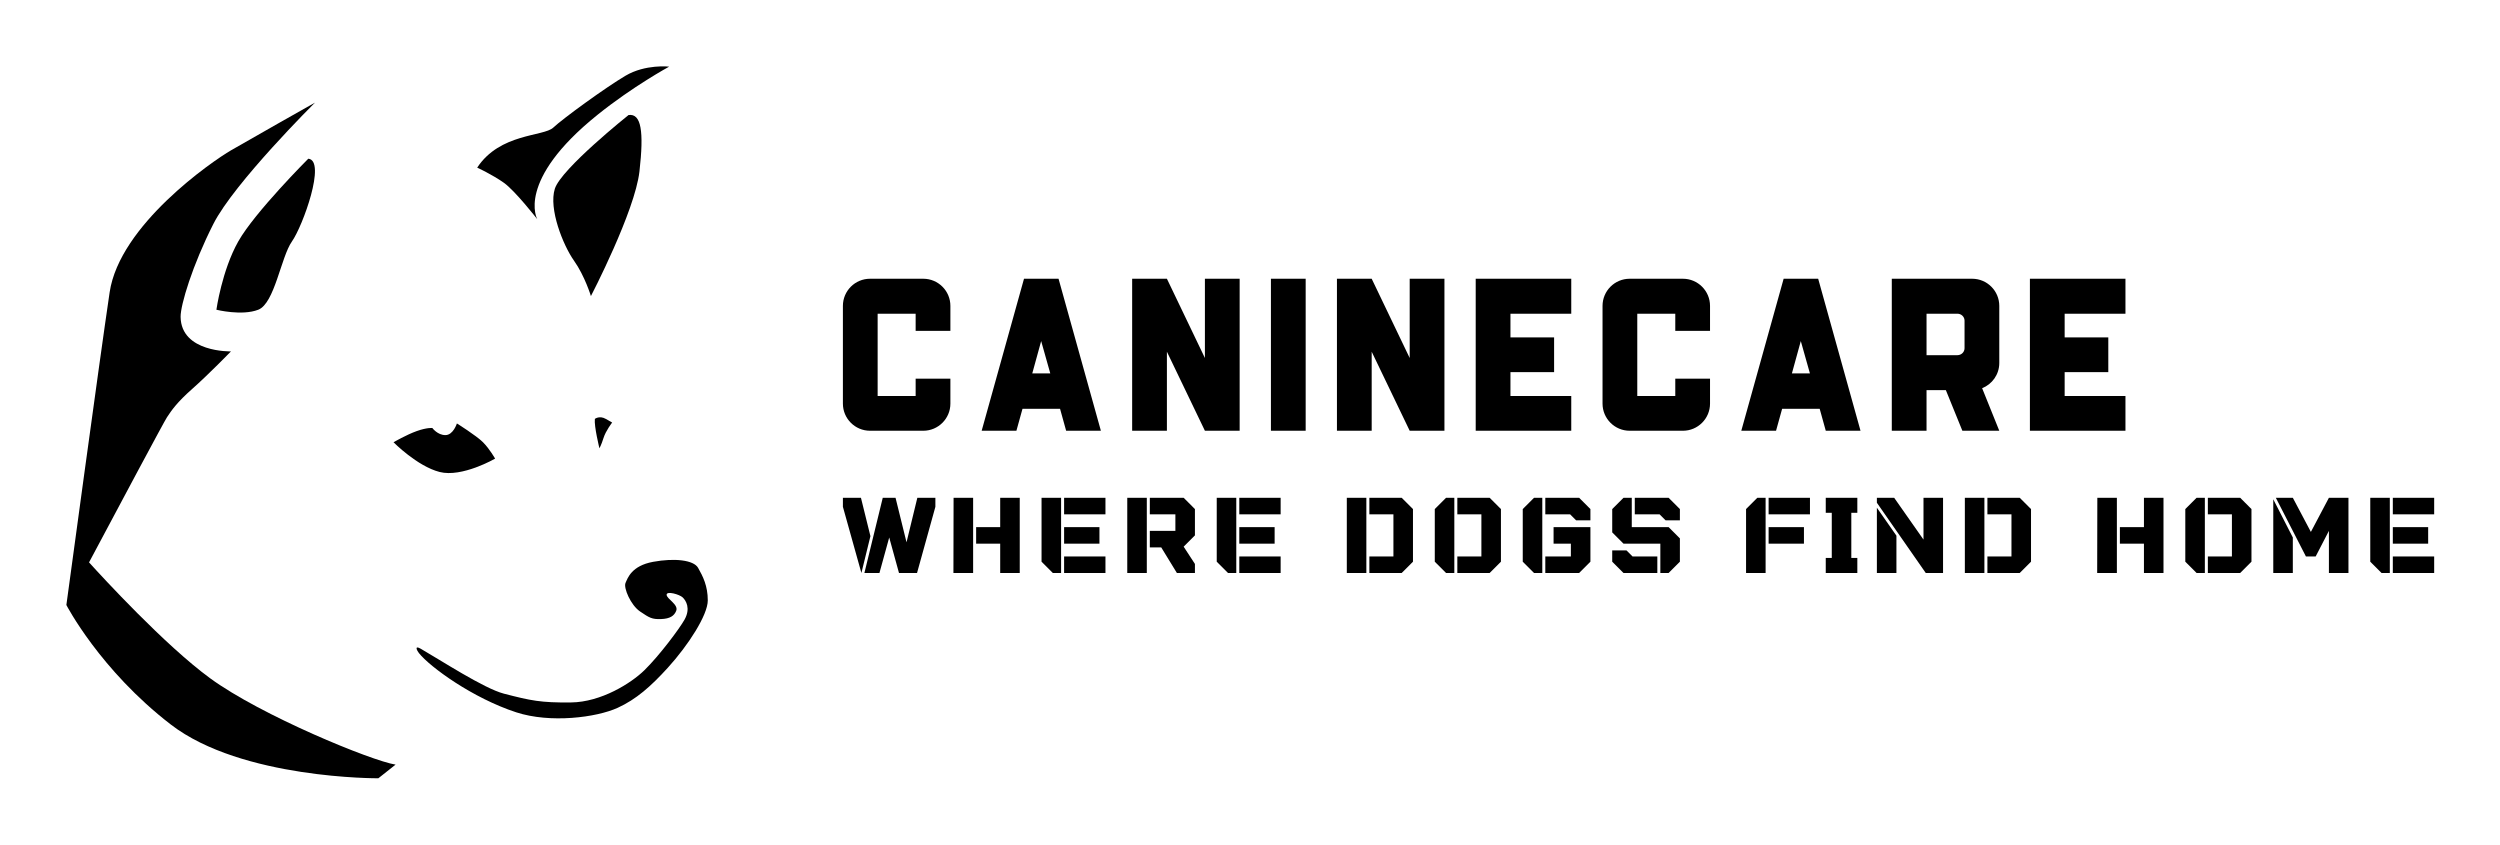 
        <svg xmlns="http://www.w3.org/2000/svg" xmlns:xlink="http://www.w3.org/1999/xlink" version="1.1" width="3168.227" 
        height="1070.41" viewBox="0 0 3168.227 1070.41">
			
			<g transform="scale(8.411) translate(10, 10)">
				<defs id="SvgjsDefs2422"></defs><g id="SvgjsG2423" featureKey="ggLddZ-0" transform="matrix(1.305,0,0,1.305,-16.928,-11.619)" fill="#000000"><g xmlns="http://www.w3.org/2000/svg"><path d="M15.589,66.171c3.313-6.224,8.636-16.205,8.997-16.752c0.525-0.797,1.154-1.724,2.94-3.299   c1.786-1.576,4.451-4.308,4.451-4.308s-5.769,0.144-5.816-3.991c-0.016-1.37,1.367-5.963,3.783-10.725   c2.416-4.763,11.729-14.006,11.729-14.006s-7.528,4.247-9.695,5.508c-2.166,1.26-12.854,8.613-14.01,16.387   c-1.155,7.772-4.996,36.106-4.996,36.106c0,0.001,3.877,7.506,12.069,13.809c8.193,6.303,23.95,6.197,23.95,6.197l1.991-1.577   c-2.739-0.423-15.545-5.674-21.424-9.978C24.334,75.718,17.133,67.877,15.589,66.171z"></path><path d="M85.908,66.802c-0.508-0.897-2.702-1.154-5.194-0.695c-2.492,0.458-2.94,1.882-3.186,2.442s0.595,2.556,1.681,3.291   s1.365,0.91,2.416,0.876c1.051-0.035,1.52-0.376,1.753-0.942c0.305-0.74-1.094-1.374-1.103-1.864   c-0.01-0.47,1.499-0.043,1.864,0.315c0.365,0.357,0.93,1.246,0.21,2.547c-0.562,1.015-2.907,4.159-4.65,5.861   c-1.506,1.471-4.973,3.676-8.475,3.711c-3.501,0.036-4.621-0.21-7.737-1.015c-2.304-0.596-7.402-3.925-9.595-5.183   c-0.772-0.443-0.451,0.2-0.215,0.498c1.278,1.606,6.201,5.197,11.239,6.841c3.927,1.281,9.243,0.604,11.712-0.524   c2.131-0.976,3.812-2.455,5.783-4.622c2.367-2.602,4.615-6.089,4.616-7.773C87.029,68.882,86.457,67.773,85.908,66.802z"></path><path d="M73.99,49.606c-0.104,0.84,0.525,3.389,0.525,3.389s0.21-0.343,0.473-1.184c0.263-0.84,0.998-1.785,0.998-1.785   s0,0-0.735-0.42S73.99,49.606,73.99,49.606z"></path><path d="M77.878,14.522c0,0-7.773,6.197-8.509,8.508c-0.734,2.312,0.946,6.514,2.206,8.299c1.261,1.785,1.959,4.097,1.959,4.097   s5.079-9.769,5.604-14.392C79.664,16.413,79.349,14.312,77.878,14.522z"></path><path d="M30.294,37.001c0,0,2.94,0.735,4.832,0c1.891-0.734,2.626-6.092,3.886-7.878c1.262-1.786,3.992-9.349,1.892-9.559   c0,0-6.198,6.197-8.089,9.559S30.294,37.001,30.294,37.001z"></path><path d="M62.472,54.192c0,0-0.63-1.119-1.399-1.891c-0.77-0.77-3.012-2.17-3.012-2.17s-0.42,1.346-1.33,1.346   s-1.506-0.82-1.506-0.82s-0.596-0.071-1.786,0.35c-1.19,0.42-2.696,1.295-2.696,1.295s2.731,2.767,5.322,3.432   C58.655,56.399,62.472,54.192,62.472,54.192z"></path><path d="M67.339,26.546c0,0-2.522-4.423,6.944-12.039c4.121-3.314,8.285-5.572,8.285-5.572s-2.73-0.315-5.042,1.051   c-2.311,1.365-7.22,4.937-8.337,5.986c-1.116,1.051-6.158,0.631-8.784,4.623c0,0,1.771,0.817,3.081,1.75   C64.797,23.276,67.339,26.546,67.339,26.546z"></path></g></g><g id="SvgjsG2424" featureKey="nN0dxP-0" transform="matrix(1.636,0,0,1.636,114.644,22.182)" fill="#000000"><path d="M8.14 15.2 l3.2 0 l0 2.3 c0 1.38 -1.12 2.5 -2.5 2.5 l-4.9 0 c-1.38 0 -2.5 -1.12 -2.5 -2.5 l0 -9 c0 -1.38 1.12 -2.5 2.5 -2.5 l4.9 0 c1.38 0 2.5 1.12 2.5 2.5 l0 2.3 l-3.2 0 l0 -1.58 l-3.5 0 l0 7.58 l3.5 0 l0 -1.6 z M21.3 6 l3.9 14 l-3.2 0 l-0.56 -2.02 l-3.46 0 l-0.56 2.02 l-3.2 0 l3.9 -14 l3.18 0 z M18.88 14.72 l1.66 0 l-0.84 -2.98 z M34.78 6 l3.2 0 l0 14 l-3.2 0 l-3.5 -7.28 l0 7.28 l-3.2 0 l0 -14 l3.2 0 l3.5 7.3 l0 -7.3 z M44.06 6 l0 14 l-3.2 0 l0 -14 l3.2 0 z M53.64 6 l3.2 0 l0 14 l-3.2 0 l-3.5 -7.28 l0 7.28 l-3.2 0 l0 -14 l3.2 0 l3.5 7.3 l0 -7.3 z M68.52 9.22 l-5.6 0 l0 2.18 l4.02 0 l0 3.2 l-4.02 0 l0 2.2 l5.6 0 l0 3.2 l-8.8 0 l0 -14 l8.8 0 l0 3.22 z M78.1 15.2 l3.2 0 l0 2.3 c0 1.38 -1.12 2.5 -2.5 2.5 l-4.9 0 c-1.38 0 -2.5 -1.12 -2.5 -2.5 l0 -9 c0 -1.38 1.12 -2.5 2.5 -2.5 l4.9 0 c1.38 0 2.5 1.12 2.5 2.5 l0 2.3 l-3.2 0 l0 -1.58 l-3.5 0 l0 7.58 l3.5 0 l0 -1.6 z M91.26 6 l3.9 14 l-3.2 0 l-0.56 -2.02 l-3.46 0 l-0.56 2.02 l-3.2 0 l3.9 -14 l3.18 0 z M88.84 14.72 l1.66 0 l-0.84 -2.98 z M105.44 6 c1.38 0 2.5 1.12 2.5 2.5 l0 5.26 c0 1.06 -0.66 1.96 -1.58 2.32 l1.58 3.92 l-3.4 0 l-1.52 -3.74 l-1.78 0 l0 3.74 l-3.2 0 l0 -14 l7.4 0 z M104.08 13.04 c0.36 0 0.66 -0.28 0.66 -0.64 l0 -2.54 c0 -0.36 -0.3 -0.64 -0.66 -0.64 l-2.84 0 l0 3.82 l2.84 0 z M119.56 9.22 l-5.6 0 l0 2.18 l4.02 0 l0 3.2 l-4.02 0 l0 2.2 l5.6 0 l0 3.2 l-8.8 0 l0 -14 l8.8 0 l0 3.22 z"></path></g><g id="SvgjsG2425" featureKey="IfqRl1-0" transform="matrix(0.793,0,0,0.793,116.434,60.471)" fill="#000000"><path d="M4.229 20 l-3.514 -12.571 l0 -1.714 l3.429 0 l1.8 7.286 z M14.857 5.714 l3.429 0 l0 1.714 l-3.486 12.571 l-3.429 0 l-1.857 -6.743 l-1.857 6.743 l-2.857 0 l3.486 -14.286 l2.429 0 l2.086 8.457 z M25.457 20 l-3.743 0 l0.029 -14.286 l3.714 0 l0 14.286 z M30.6 5.714 l3.714 0 l0 14.286 l-3.714 0 l0 -5.571 l-4.571 0 l0 -3.143 l4.571 0 l0 -5.571 z M42.171 20 l-1.571 0 l-2.143 -2.143 l0 -12.143 l3.714 0 l0 14.286 z M42.743 5.714 l7.857 0 l0 3.143 l-7.857 0 l0 -3.143 z M49.458 11.286 l0 3.143 l-6.714 0 l0 -3.143 l6.714 0 z M42.743 20 l0 -3.143 l7.857 0 l0 3.143 l-7.857 0 z M58.457 20 l-3.714 0 l0 -14.286 l3.714 0 l0 14.286 z M67.6 7.857 l0 5 l-2.143 2.143 l2.143 3.286 l0 1.714 l-3.429 0 l-2.971 -4.857 l-2.171 0 l0 -3.143 l4.857 0 l0 -3.143 l-4.857 0 l0 -3.143 l6.429 0 z M75.457 20 l-1.571 0 l-2.143 -2.143 l0 -12.143 l3.714 0 l0 14.286 z M76.029 5.714 l7.857 0 l0 3.143 l-7.857 0 l0 -3.143 z M82.743 11.286 l0 3.143 l-6.714 0 l0 -3.143 l6.714 0 z M76.029 20 l0 -3.143 l7.857 0 l0 3.143 l-7.857 0 z M100.171 20 l-3.714 0 l0 -14.286 l3.714 0 l0 14.286 z M106.886 5.714 l2.143 2.143 l0 10 l-2.143 2.143 l-6.143 0 l0 -3.143 l4.571 0 l0 -8 l-4.571 0 l0 -3.143 l6.143 0 z M116.886 20 l-1.571 0 l-2.143 -2.143 l0 -10 l2.143 -2.143 l1.571 0 l0 14.286 z M123.6 5.714 l2.143 2.143 l0 10 l-2.143 2.143 l-6.143 0 l0 -3.143 l4.571 0 l0 -8 l-4.571 0 l0 -3.143 l6.143 0 z M133.6 20 l-1.571 0 l-2.143 -2.143 l0 -10 l2.143 -2.143 l1.571 0 l0 14.286 z M140.6 5.714 l2.143 2.143 l0 2.143 l-2.714 0 l-1.143 -1.143 l-4.714 0 l0 -3.143 l6.429 0 z M135.743 14.429 l0 -3.143 l7 0 l0 6.571 l-2.143 2.143 l-6.429 0 l0 -3.143 l4.857 0 l0 -2.429 l-3.286 0 z M150.6 11.286 l7 0 l2.143 2.143 l0 4.429 l-2.143 2.143 l-1.571 0 l0 -5.571 l-7 0 l-2.143 -2.143 l0 -4.429 l2.143 -2.143 l1.571 0 l0 5.571 z M157.6 5.714 l2.143 2.143 l0 2.143 l-2.714 0 l-1.143 -1.143 l-4.714 0 l0 -3.143 l6.429 0 z M155.457 16.857 l0 3.143 l-6.429 0 l-2.143 -2.143 l0 -2.143 l2.714 0 l1.143 1.143 l4.714 0 z M176.029 20 l-3.714 0 l0 -12.143 l2.143 -2.143 l1.571 0 l0 14.286 z M176.6 5.714 l7.857 0 l0 3.143 l-7.857 0 l0 -3.143 z M176.6 14.429 l0 -3.143 l6.714 0 l0 3.143 l-6.714 0 z M187.457 20 l0 -2.857 l1.143 0 l0 -8.571 l-1.143 0 l0 -2.857 l6 0 l0 2.857 l-1.143 0 l0 8.571 l1.143 0 l0 2.857 l-6 0 z M206.029 5.714 l3.714 0 l0 14.286 l-3.286 0 l-9.286 -13.343 l0 -0.943 l3.286 0 l5.571 7.943 l0 -7.943 z M197.171 7.6 l3.714 5.314 l0 7.086 l-3.714 0 l0 -12.4 z M217.6 20 l-3.714 0 l0 -14.286 l3.714 0 l0 14.286 z M224.314 5.714 l2.143 2.143 l0 10 l-2.143 2.143 l-6.143 0 l0 -3.143 l4.571 0 l0 -8 l-4.571 0 l0 -3.143 l6.143 0 z M242.771 20 l-3.743 0 l0.029 -14.286 l3.714 0 l0 14.286 z M247.914 5.714 l3.714 0 l0 14.286 l-3.714 0 l0 -5.571 l-4.571 0 l0 -3.143 l4.571 0 l0 -5.571 z M259.486 20 l-1.571 0 l-2.143 -2.143 l0 -10 l2.143 -2.143 l1.571 0 l0 14.286 z M266.2 5.714 l2.143 2.143 l0 10 l-2.143 2.143 l-6.143 0 l0 -3.143 l4.571 0 l0 -8 l-4.571 0 l0 -3.143 l6.143 0 z M283.057 5.714 l3.714 0 l0 14.286 l-3.714 0 l0 -8 l-2.514 4.857 l-1.857 0 l-5.714 -11.143 l3.229 0 l3.429 6.486 z M272.486 6 l3.714 7.257 l0 6.743 l-3.714 0 l0 -14 z M294.629 20 l-1.571 0 l-2.143 -2.143 l0 -12.143 l3.714 0 l0 14.286 z M295.2 5.714 l7.857 0 l0 3.143 l-7.857 0 l0 -3.143 z M301.915 11.286 l0 3.143 l-6.714 0 l0 -3.143 l6.714 0 z M295.2 20 l0 -3.143 l7.857 0 l0 3.143 l-7.857 0 z"></path></g>
			</g>
		</svg>
	
